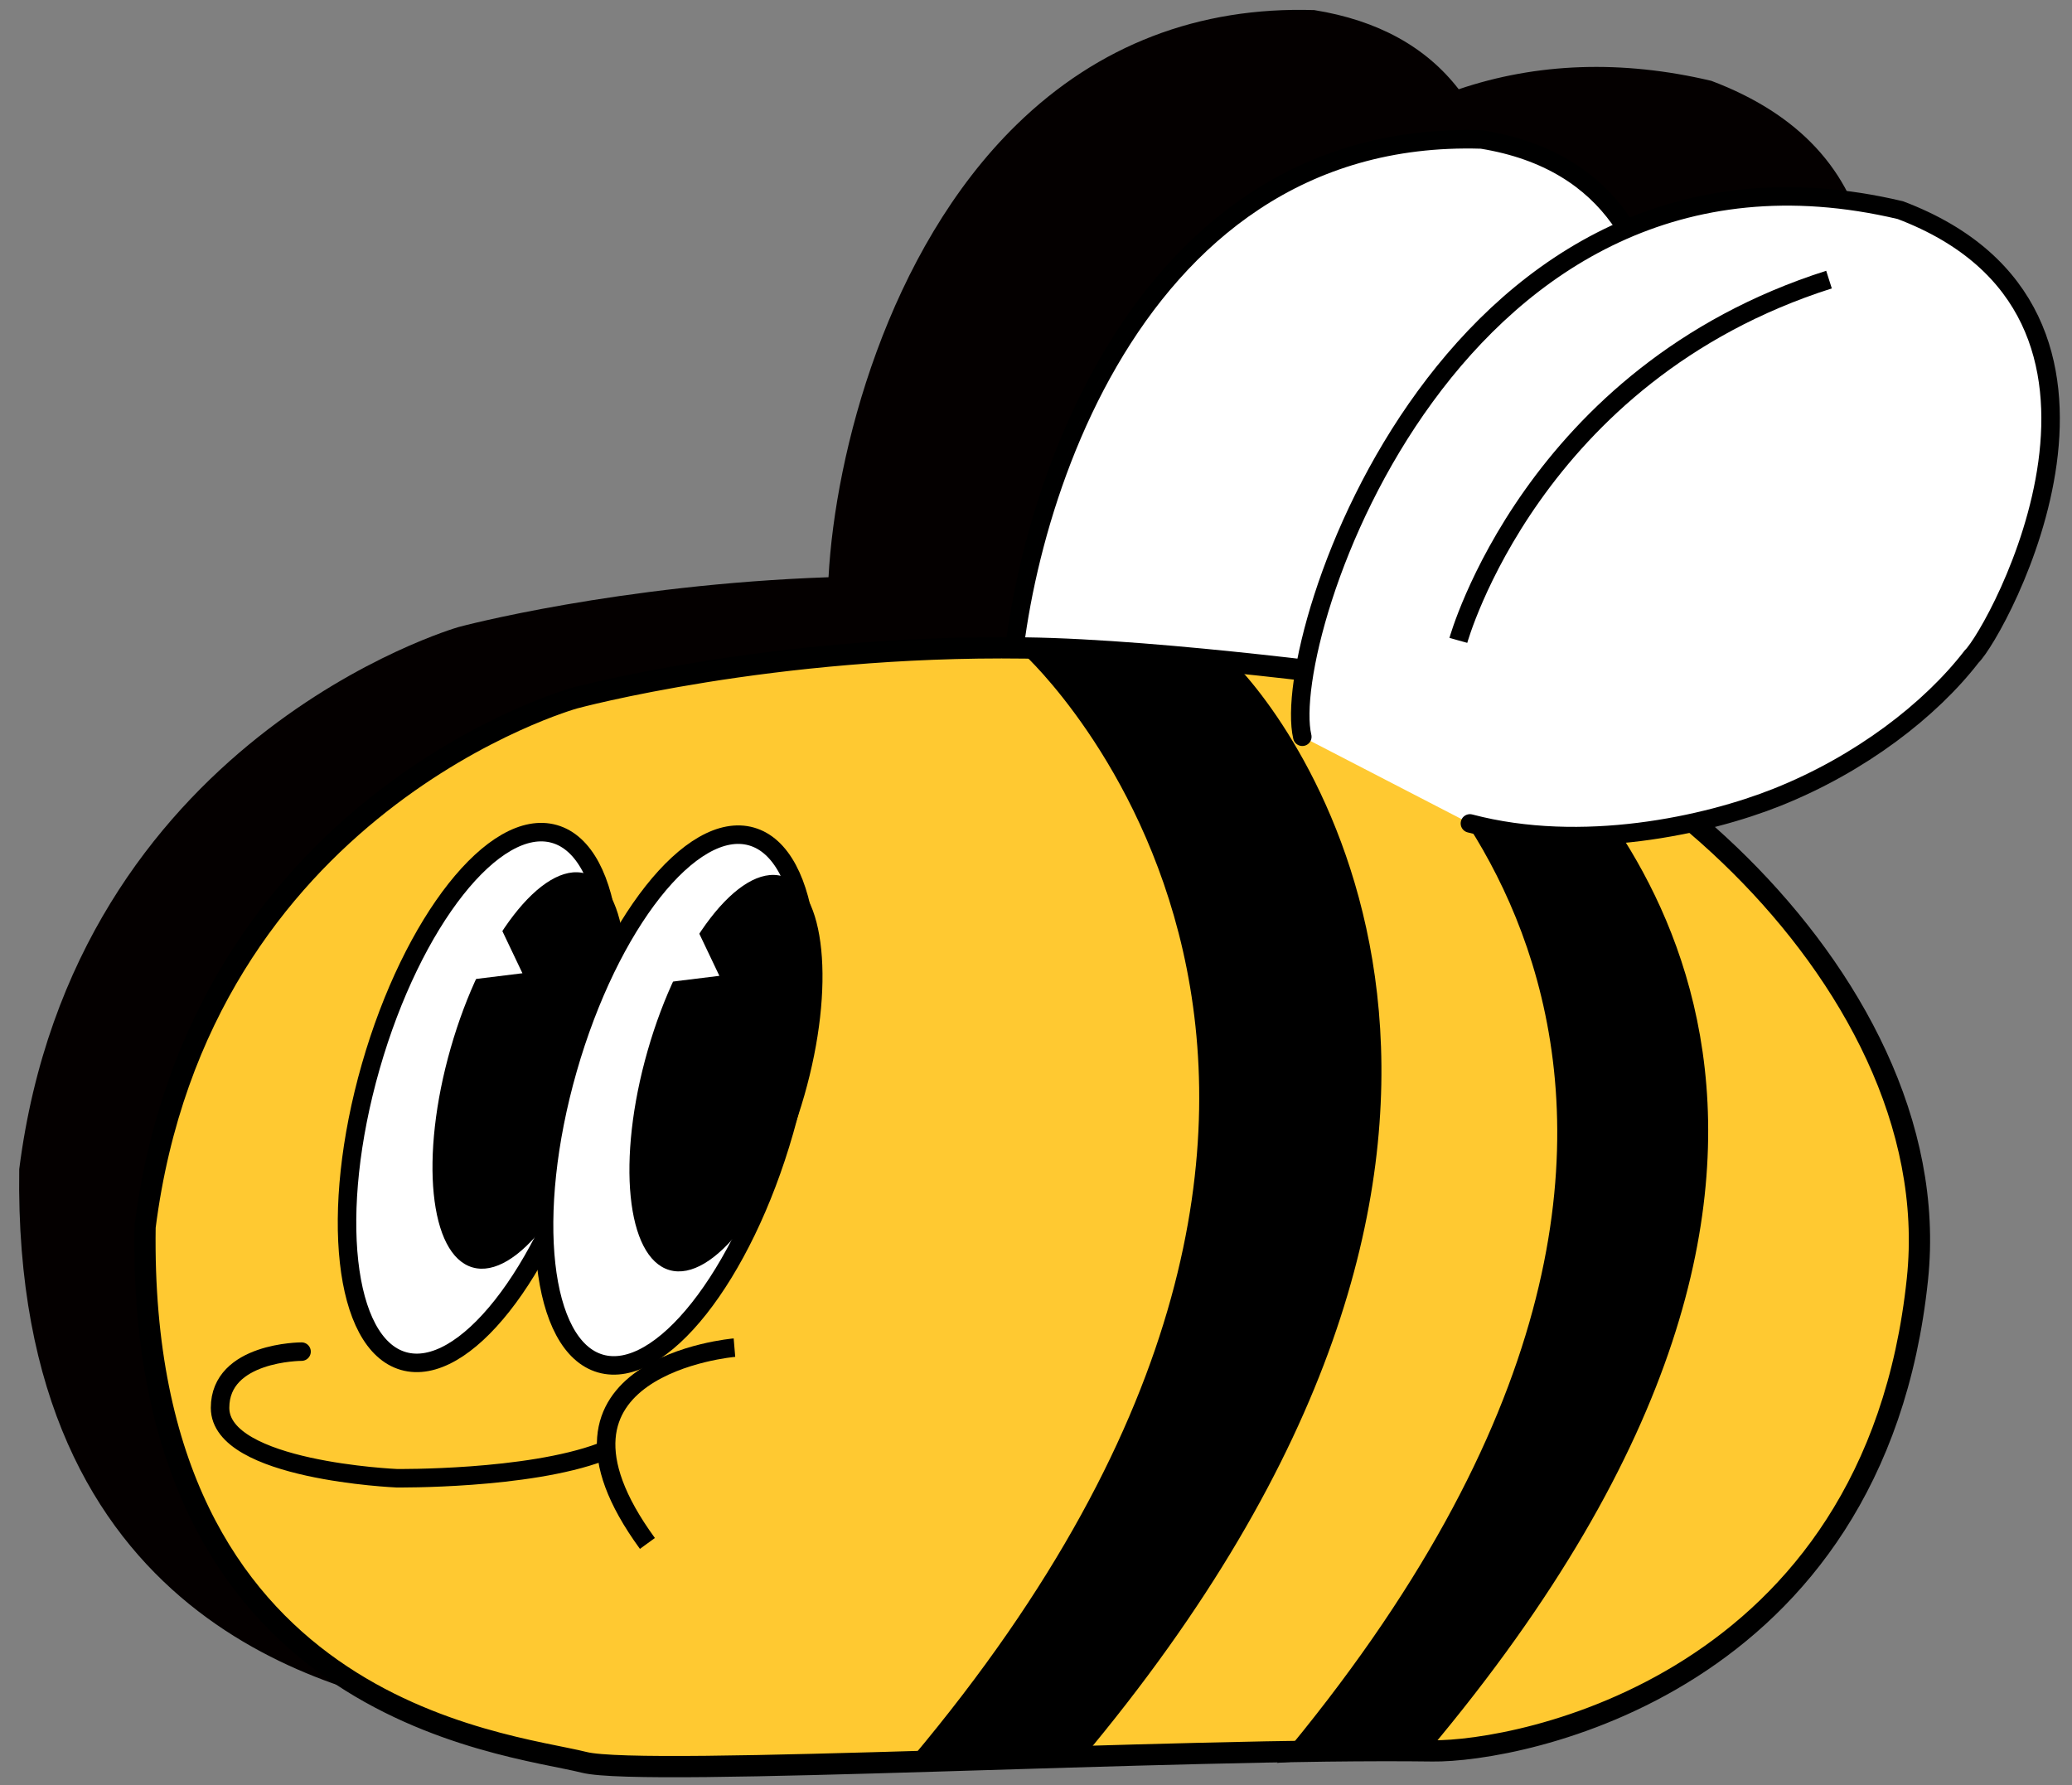 <?xml version="1.0" encoding="UTF-8"?><svg id="_레이어_3" xmlns="http://www.w3.org/2000/svg" viewBox="0 0 224 193"><rect x="0" y="0" width="224" height="193" fill="#808080" stroke="none"/><defs><style>.cls-1,.cls-2,.cls-3,.cls-4,.cls-5,.cls-6{stroke:#000;}.cls-1,.cls-2,.cls-3,.cls-6{stroke-miterlimit:10;}.cls-1,.cls-2,.cls-4,.cls-5,.cls-6{stroke-width:2px;}.cls-1,.cls-4,.cls-5{fill:none;}.cls-7{fill:#000;}.cls-7,.cls-8,.cls-9{stroke-width:0px;}.cls-2,.cls-9,.cls-6{fill:#fff;}.cls-8{fill:#040000;}.cls-3{fill:#ffc931;stroke-width:2.3px;}.cls-4,.cls-5{stroke-linejoin:round;}.cls-5,.cls-6{stroke-linecap:round;}</style></defs><path class="cls-8" d="M166.17,77.03c2.07-.58,4.01-1.23,5.74-1.92,8.66-3.45,16.76-9.32,21.53-15.53,1.8-1.75,11.43-18.18,8.41-32.71-1.76-8.47-7.36-14.55-16.84-18.13-9.68-2.29-18.88-1.95-27.31.91-3.54-4.58-8.74-7.45-15.62-8.56-12.49-.39-23.36,3.78-32.18,12.39-13.97,13.64-19.61,35.52-20.33,48.93-22.79.8-39.77,5.32-39.97,5.38-.41.11-41.59,12.09-47.52,58.62-.74,49.36,34.43,56.47,45.98,58.81,1.06.21,1.95.39,2.64.57,1.15.29,3.68.44,7.26.48,8.24.11,22.01-.31,37.24-.77,17.41-.53,35.42-1.08,47.56-.91s49.42-9.09,53.94-52.38c1.46-13.94-4.26-28.95-16.08-42.25-4.36-4.9-9.32-9.28-14.46-12.93Z"/><path class="cls-2" d="M109.14,78.1c-.14-18.75,11.73-64.24,51.04-63.02,28.7,4.64,18.01,41.86,16.03,44.74-4.12,8.31-12.34,17.39-24.61,21.96"/><path class="cls-3" d="M150.35,73.64c21.29.29,60.43,31.24,56.94,64.65-4.6,44.05-43.28,51.14-52.41,51.02-27.24-.37-85.23,2.87-91.72,1.24-8.64-2.17-48.26-5.48-47.48-57.88,5.85-45.9,46.4-57.18,46.4-57.18,0,0,21.37-5.8,48.75-5.43,15.21.2,39.5,3.57,39.5,3.57Z"/><path class="cls-7" d="M138.04,190.61c61.89-73.71,9.84-113.96,9.84-113.96,0,0,17.71,1.63,17.58,1.6,7.89,8.2,44.66,44.76-11.01,111.06"/><path class="cls-6" d="M140.79,79.66c-2.54-10.79,16.42-68.34,64.65-56.94,29.42,11.15,10.44,45.62,7.71,48.27-4.46,5.78-12.01,11.61-21.03,15.21-7.59,3.03-21.08,6.03-33.21,2.83"/><ellipse class="cls-2" cx="51.78" cy="118.65" rx="29.64" ry="12.17" transform="translate(-76.54 135.78) rotate(-74.02)"/><ellipse class="cls-7" cx="57.19" cy="115.74" rx="22.15" ry="8.81" transform="translate(-69.82 138.86) rotate(-74.02)"/><ellipse class="cls-2" cx="73.08" cy="118.94" rx="29.64" ry="12.17" transform="translate(-61.38 156.45) rotate(-74.02)"/><ellipse class="cls-7" cx="78.48" cy="116.02" rx="22.15" ry="8.81" transform="translate(-54.66 159.54) rotate(-74.02)"/><path class="cls-5" d="M32.6,146.14s-8.81,0-8.81,6.08c0,6.8,19.09,7.61,19.09,7.61,0,0,14.12.17,22.12-2.83"/><path class="cls-4" d="M79.4,145.71s-23.41,1.97-9.41,21.17"/><polyline class="cls-9" points="49.73 106.06 56.48 105.23 52.78 97.46 49.73 106.06"/><polyline class="cls-9" points="71.02 106.34 77.77 105.51 74.07 97.74 71.02 106.34"/><path class="cls-1" d="M157.66,69.24s7.99-28.8,40.07-39.01"/><path class="cls-7" d="M98.58,190.08c61.89-73.71,12.19-119.27,12.19-119.27,0,0,22.99,1.11,22.86,1.09,7.89,8.2,38.87,52.13-16.8,118.43"/></svg>